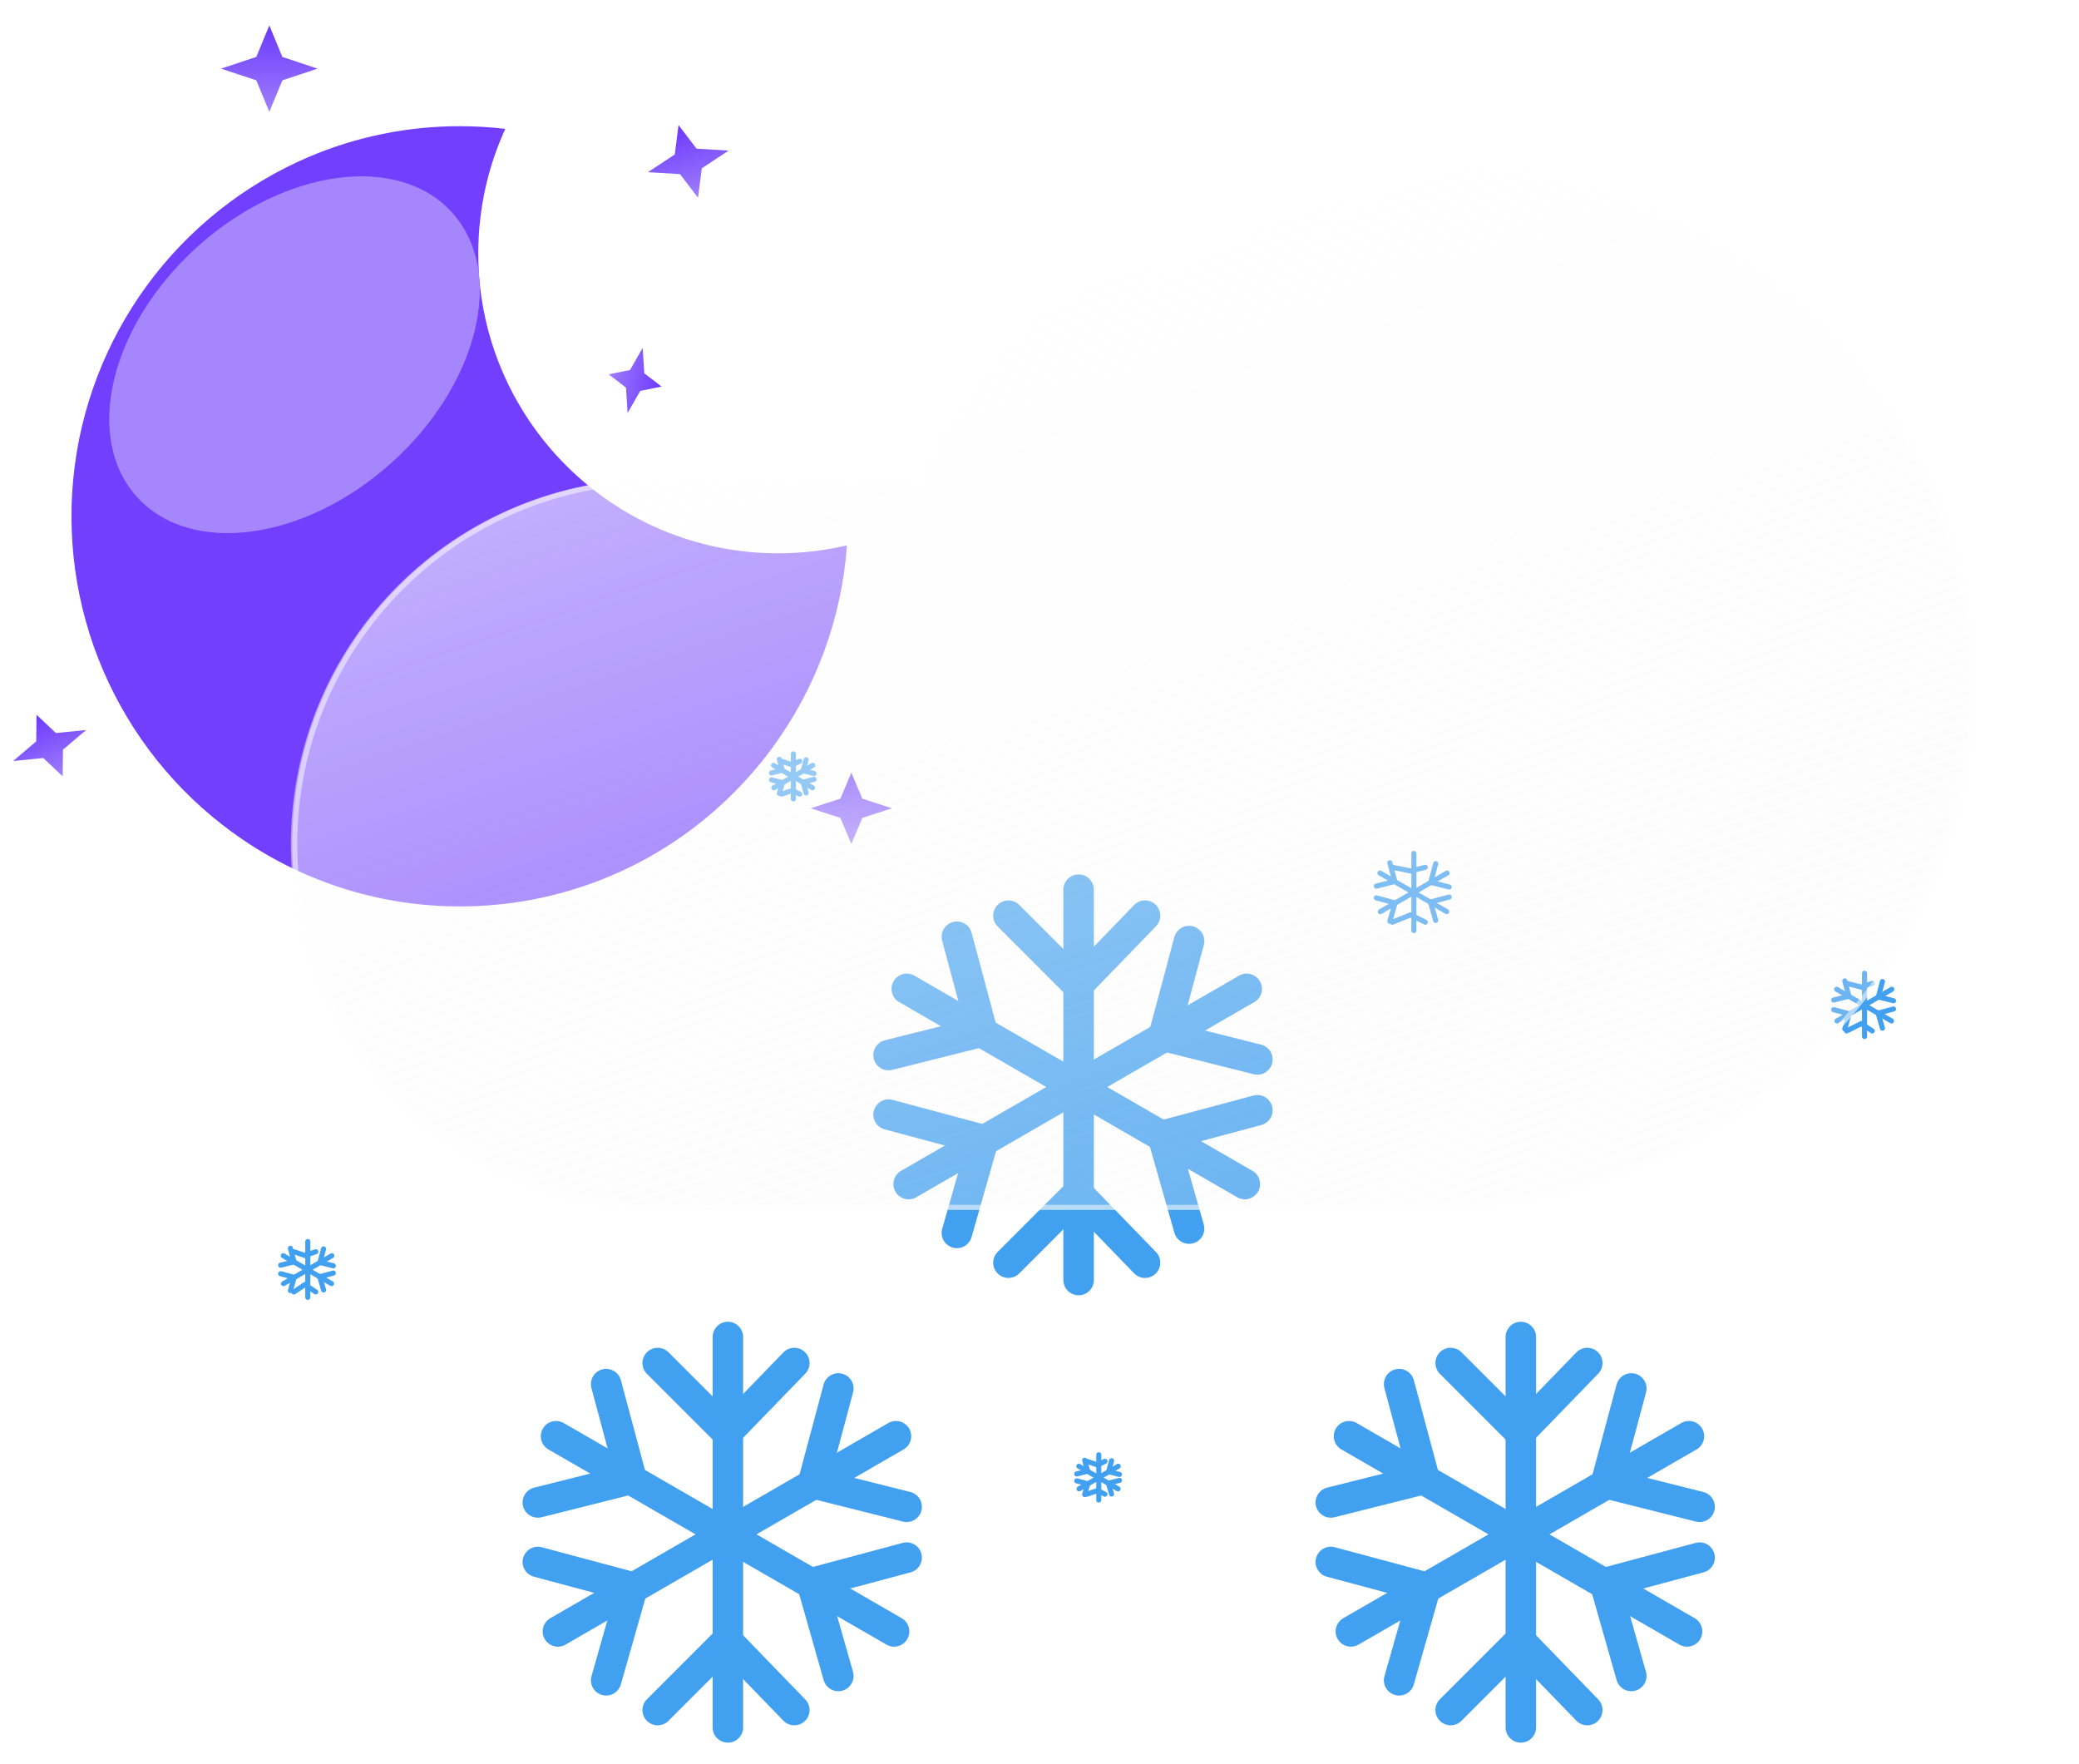 <svg width="409" height="347" viewBox="0 0 409 347" fill="none" xmlns="http://www.w3.org/2000/svg">
<g filter="url(#filter0_f_1_544)">
<path d="M156.083 148.295V157.143" stroke="#42A0F0" stroke-linecap="round"/>
<path d="M155.891 150.454L157.33 149.734" stroke="#42A0F0" stroke-linecap="round"/>
<path d="M155.891 150.454L153.732 149.734" stroke="#42A0F0" stroke-linecap="round"/>
<path d="M155.891 155.492L157.33 156.212" stroke="#42A0F0" stroke-linecap="round"/>
<path d="M155.891 155.492L153.732 156.212" stroke="#42A0F0" stroke-linecap="round"/>
<path d="M159.892 150.544L152.23 154.968" stroke="#42A0F0" stroke-linecap="round"/>
<path d="M158.01 151.61L160.135 152.143" stroke="#42A0F0" stroke-linecap="round"/>
<path d="M158.01 151.61L158.586 149.461" stroke="#42A0F0" stroke-linecap="round"/>
<path d="M153.924 153.969L153.323 156.076" stroke="#42A0F0" stroke-linecap="round"/>
<path d="M153.924 153.969L151.775 153.394" stroke="#42A0F0" stroke-linecap="round"/>
<path d="M159.849 154.968L152.187 150.544" stroke="#42A0F0" stroke-linecap="round"/>
<path d="M157.985 153.871L158.586 155.977" stroke="#42A0F0" stroke-linecap="round"/>
<path d="M157.985 153.871L160.134 153.295" stroke="#42A0F0" stroke-linecap="round"/>
<path d="M153.898 151.511L151.774 152.045" stroke="#42A0F0" stroke-linecap="round"/>
<path d="M153.898 151.511L153.323 149.363" stroke="#42A0F0" stroke-linecap="round"/>
</g>
<g filter="url(#filter1_f_1_544)">
<path d="M278.153 167.885V183.053" stroke="#42A0F0" stroke-linecap="round"/>
<path d="M277.521 171.326L280.4 170.606" stroke="#42A0F0" stroke-linecap="round"/>
<path d="M277.521 171.326L273.922 170.606" stroke="#42A0F0" stroke-linecap="round"/>
<path d="M277.521 179.962L280.4 181.401" stroke="#42A0F0" stroke-linecap="round"/>
<path d="M277.521 179.962L273.922 181.401" stroke="#42A0F0" stroke-linecap="round"/>
<path d="M284.685 171.74L271.549 179.324" stroke="#42A0F0" stroke-linecap="round"/>
<path d="M281.459 173.566L285.099 174.48" stroke="#42A0F0" stroke-linecap="round"/>
<path d="M281.459 173.566L282.445 169.884" stroke="#42A0F0" stroke-linecap="round"/>
<path d="M274.453 177.611L273.424 181.222" stroke="#42A0F0" stroke-linecap="round"/>
<path d="M274.452 177.611L270.77 176.625" stroke="#42A0F0" stroke-linecap="round"/>
<path d="M284.611 179.324L271.476 171.74" stroke="#42A0F0" stroke-linecap="round"/>
<path d="M281.417 177.443L282.445 181.053" stroke="#42A0F0" stroke-linecap="round"/>
<path d="M281.417 177.443L285.099 176.457" stroke="#42A0F0" stroke-linecap="round"/>
<path d="M274.41 173.398L270.77 174.312" stroke="#42A0F0" stroke-linecap="round"/>
<path d="M274.41 173.398L273.424 169.715" stroke="#42A0F0" stroke-linecap="round"/>
</g>
<g filter="url(#filter2_f_1_544)">
<path d="M366.809 191.439V203.892" stroke="#42A0F0" stroke-linecap="round"/>
<path d="M366.164 194.16L368.323 193.44" stroke="#42A0F0" stroke-linecap="round"/>
<path d="M366.164 194.16L363.285 193.44" stroke="#42A0F0" stroke-linecap="round"/>
<path d="M366.164 201.357L368.323 202.796" stroke="#42A0F0" stroke-linecap="round"/>
<path d="M366.164 201.357L363.285 202.796" stroke="#42A0F0" stroke-linecap="round"/>
<path d="M372.171 194.604L361.387 200.831" stroke="#42A0F0" stroke-linecap="round"/>
<path d="M369.523 196.104L372.513 196.855" stroke="#42A0F0" stroke-linecap="round"/>
<path d="M369.523 196.104L370.333 193.08" stroke="#42A0F0" stroke-linecap="round"/>
<path d="M363.771 199.425L362.927 202.39" stroke="#42A0F0" stroke-linecap="round"/>
<path d="M363.771 199.425L360.747 198.615" stroke="#42A0F0" stroke-linecap="round"/>
<path d="M372.111 200.83L361.327 194.604" stroke="#42A0F0" stroke-linecap="round"/>
<path d="M369.488 199.286L370.333 202.251" stroke="#42A0F0" stroke-linecap="round"/>
<path d="M369.488 199.286L372.512 198.476" stroke="#42A0F0" stroke-linecap="round"/>
<path d="M363.737 195.966L360.747 196.717" stroke="#42A0F0" stroke-linecap="round"/>
<path d="M363.737 195.966L362.926 192.942" stroke="#42A0F0" stroke-linecap="round"/>
</g>
<g filter="url(#filter3_f_1_544)">
<path d="M60.552 244.227V255.196" stroke="#42A0F0" stroke-linecap="round"/>
<path d="M59.966 246.948L62.125 246.228" stroke="#42A0F0" stroke-linecap="round"/>
<path d="M59.966 246.948L57.807 246.228" stroke="#42A0F0" stroke-linecap="round"/>
<path d="M59.966 252.705L62.125 254.144" stroke="#42A0F0" stroke-linecap="round"/>
<path d="M59.966 252.705L57.807 254.144" stroke="#42A0F0" stroke-linecap="round"/>
<path d="M65.276 247.015L55.777 252.499" stroke="#42A0F0" stroke-linecap="round"/>
<path d="M62.943 248.336L65.576 248.997" stroke="#42A0F0" stroke-linecap="round"/>
<path d="M62.943 248.336L63.657 245.672" stroke="#42A0F0" stroke-linecap="round"/>
<path d="M57.876 251.262L57.132 253.873" stroke="#42A0F0" stroke-linecap="round"/>
<path d="M57.876 251.262L55.212 250.548" stroke="#42A0F0" stroke-linecap="round"/>
<path d="M65.223 252.499L55.724 247.014" stroke="#42A0F0" stroke-linecap="round"/>
<path d="M62.912 251.139L63.657 253.75" stroke="#42A0F0" stroke-linecap="round"/>
<path d="M62.912 251.139L65.576 250.426" stroke="#42A0F0" stroke-linecap="round"/>
<path d="M57.845 248.214L55.212 248.875" stroke="#42A0F0" stroke-linecap="round"/>
<path d="M57.845 248.214L57.131 245.55" stroke="#42A0F0" stroke-linecap="round"/>
</g>
<g filter="url(#filter4_f_1_544)">
<path d="M216.161 286.166V295.063" stroke="#42A0F0" stroke-linecap="round"/>
<path d="M215.944 288.167L217.383 287.447" stroke="#42A0F0" stroke-linecap="round"/>
<path d="M215.944 288.167L213.785 287.447" stroke="#42A0F0" stroke-linecap="round"/>
<path d="M215.944 293.205L217.383 293.925" stroke="#42A0F0" stroke-linecap="round"/>
<path d="M215.944 293.205L213.785 293.925" stroke="#42A0F0" stroke-linecap="round"/>
<path d="M219.992 288.427L212.286 292.875" stroke="#42A0F0" stroke-linecap="round"/>
<path d="M218.099 289.499L220.235 290.035" stroke="#42A0F0" stroke-linecap="round"/>
<path d="M218.099 289.499L218.678 287.338" stroke="#42A0F0" stroke-linecap="round"/>
<path d="M213.99 291.872L213.386 293.99" stroke="#42A0F0" stroke-linecap="round"/>
<path d="M213.99 291.872L211.829 291.293" stroke="#42A0F0" stroke-linecap="round"/>
<path d="M219.95 292.875L212.244 288.426" stroke="#42A0F0" stroke-linecap="round"/>
<path d="M218.074 291.773L218.678 293.89" stroke="#42A0F0" stroke-linecap="round"/>
<path d="M218.074 291.773L220.235 291.194" stroke="#42A0F0" stroke-linecap="round"/>
<path d="M213.965 289.4L211.829 289.936" stroke="#42A0F0" stroke-linecap="round"/>
<path d="M213.965 289.4L213.386 287.239" stroke="#42A0F0" stroke-linecap="round"/>
</g>
<g filter="url(#filter5_f_1_544)">
<path d="M299.194 263.003V339.795" stroke="#42A0F0" stroke-width="6" stroke-linecap="round"/>
<path d="M299.04 281.774L312.265 268.122" stroke="#42A0F0" stroke-width="6" stroke-linecap="round"/>
<path d="M299.04 281.774L285.388 268.122" stroke="#42A0F0" stroke-width="6" stroke-linecap="round"/>
<path d="M299.04 322.73L312.265 336.382" stroke="#42A0F0" stroke-width="6" stroke-linecap="round"/>
<path d="M299.04 322.73L285.388 336.382" stroke="#42A0F0" stroke-width="6" stroke-linecap="round"/>
<path d="M332.262 282.519L265.758 320.915" stroke="#42A0F0" stroke-width="6" stroke-linecap="round"/>
<path d="M315.929 291.772L334.364 296.399" stroke="#42A0F0" stroke-width="6" stroke-linecap="round"/>
<path d="M315.929 291.772L320.926 273.123" stroke="#42A0F0" stroke-width="6" stroke-linecap="round"/>
<path d="M280.46 312.25L275.249 330.529" stroke="#42A0F0" stroke-width="6" stroke-linecap="round"/>
<path d="M280.46 312.249L261.811 307.253" stroke="#42A0F0" stroke-width="6" stroke-linecap="round"/>
<path d="M331.894 320.915L265.39 282.519" stroke="#42A0F0" stroke-width="6" stroke-linecap="round"/>
<path d="M315.715 311.396L320.925 329.676" stroke="#42A0F0" stroke-width="6" stroke-linecap="round"/>
<path d="M315.715 311.396L334.364 306.399" stroke="#42A0F0" stroke-width="6" stroke-linecap="round"/>
<path d="M280.246 290.918L261.81 295.546" stroke="#42A0F0" stroke-width="6" stroke-linecap="round"/>
<path d="M280.246 290.918L275.249 272.269" stroke="#42A0F0" stroke-width="6" stroke-linecap="round"/>
<path d="M212.194 175.003V251.795" stroke="#42A0F0" stroke-width="6" stroke-linecap="round"/>
<path d="M212.04 193.774L225.265 180.122" stroke="#42A0F0" stroke-width="6" stroke-linecap="round"/>
<path d="M212.04 193.774L198.388 180.122" stroke="#42A0F0" stroke-width="6" stroke-linecap="round"/>
<path d="M212.04 234.73L225.265 248.382" stroke="#42A0F0" stroke-width="6" stroke-linecap="round"/>
<path d="M212.04 234.73L198.388 248.382" stroke="#42A0F0" stroke-width="6" stroke-linecap="round"/>
<path d="M245.262 194.519L178.758 232.915" stroke="#42A0F0" stroke-width="6" stroke-linecap="round"/>
<path d="M228.929 203.772L247.364 208.399" stroke="#42A0F0" stroke-width="6" stroke-linecap="round"/>
<path d="M228.929 203.772L233.926 185.123" stroke="#42A0F0" stroke-width="6" stroke-linecap="round"/>
<path d="M193.46 224.25L188.249 242.529" stroke="#42A0F0" stroke-width="6" stroke-linecap="round"/>
<path d="M193.46 224.25L174.811 219.253" stroke="#42A0F0" stroke-width="6" stroke-linecap="round"/>
<path d="M244.894 232.915L178.39 194.519" stroke="#42A0F0" stroke-width="6" stroke-linecap="round"/>
<path d="M228.715 223.397L233.925 241.676" stroke="#42A0F0" stroke-width="6" stroke-linecap="round"/>
<path d="M228.715 223.397L247.364 218.4" stroke="#42A0F0" stroke-width="6" stroke-linecap="round"/>
<path d="M193.246 202.919L174.81 207.546" stroke="#42A0F0" stroke-width="6" stroke-linecap="round"/>
<path d="M193.246 202.919L188.249 184.27" stroke="#42A0F0" stroke-width="6" stroke-linecap="round"/>
<path d="M143.194 263.003V339.795" stroke="#42A0F0" stroke-width="6" stroke-linecap="round"/>
<path d="M143.04 281.774L156.265 268.122" stroke="#42A0F0" stroke-width="6" stroke-linecap="round"/>
<path d="M143.04 281.774L129.388 268.122" stroke="#42A0F0" stroke-width="6" stroke-linecap="round"/>
<path d="M143.04 322.73L156.265 336.382" stroke="#42A0F0" stroke-width="6" stroke-linecap="round"/>
<path d="M143.04 322.73L129.388 336.382" stroke="#42A0F0" stroke-width="6" stroke-linecap="round"/>
<path d="M176.262 282.519L109.758 320.915" stroke="#42A0F0" stroke-width="6" stroke-linecap="round"/>
<path d="M159.929 291.772L178.364 296.399" stroke="#42A0F0" stroke-width="6" stroke-linecap="round"/>
<path d="M159.929 291.772L164.926 273.123" stroke="#42A0F0" stroke-width="6" stroke-linecap="round"/>
<path d="M124.46 312.25L119.249 330.529" stroke="#42A0F0" stroke-width="6" stroke-linecap="round"/>
<path d="M124.46 312.249L105.811 307.253" stroke="#42A0F0" stroke-width="6" stroke-linecap="round"/>
<path d="M175.894 320.915L109.39 282.519" stroke="#42A0F0" stroke-width="6" stroke-linecap="round"/>
<path d="M159.715 311.396L164.925 329.676" stroke="#42A0F0" stroke-width="6" stroke-linecap="round"/>
<path d="M159.715 311.396L178.364 306.399" stroke="#42A0F0" stroke-width="6" stroke-linecap="round"/>
<path d="M124.246 290.918L105.81 295.546" stroke="#42A0F0" stroke-width="6" stroke-linecap="round"/>
<path d="M124.246 290.918L119.249 272.269" stroke="#42A0F0" stroke-width="6" stroke-linecap="round"/>
</g>
<g filter="url(#filter6_f_1_544)">
<path d="M90.487 178.295C75.265 178.316 60.389 173.749 47.801 165.19C36.371 157.443 27.238 146.76 21.364 134.263C15.489 121.767 13.089 107.919 14.416 94.174C15.743 80.43 20.748 67.297 28.905 56.155C37.061 45.013 48.069 36.275 60.77 30.857C70.166 26.859 80.276 24.808 90.487 24.827C93.468 24.827 96.446 25 99.407 25.345C97.681 29.12 96.36 33.067 95.467 37.12C94.549 41.303 94.087 45.574 94.088 49.857C94.069 61.61 97.578 73.099 104.161 82.835C108.405 89.115 113.813 94.523 120.093 98.767C123.249 100.899 126.605 102.72 130.112 104.205C137.375 107.279 145.184 108.855 153.071 108.84C157.634 108.842 162.182 108.317 166.624 107.275C165.576 121.709 160.46 135.551 151.869 147.197C149.09 150.965 145.974 154.472 142.559 157.676C128.466 170.938 109.839 178.315 90.487 178.295Z" fill="#713FFD"/>
</g>
<g filter="url(#filter7_f_1_544)">
<path d="M77.054 91.008C94.192 75.577 99.526 53.563 88.97 41.838C78.413 30.113 55.962 33.118 38.824 48.549C21.686 63.98 16.351 85.994 26.908 97.718C37.465 109.443 59.916 106.439 77.054 91.008Z" fill="#A586FC"/>
</g>
<g filter="url(#filter8_f_1_544)">
<path d="M52.986 5L55.551 11.2L62.486 13.5L55.551 15.8L52.986 22L50.421 15.8L43.486 13.5L50.421 11.2L52.986 5Z" fill="url(#paint0_linear_1_544)"/>
<path d="M167.486 152L169.646 157.11L175.486 159L169.646 160.89L167.486 166L165.326 160.89L159.486 159L165.326 157.11L167.486 152Z" fill="url(#paint1_linear_1_544)"/>
<path d="M133.489 24.605L137.03 29.247L143.344 29.625L138.066 33.111L137.322 38.902L133.781 34.25L127.467 33.872L132.745 30.386L133.489 24.605Z" fill="url(#paint2_linear_1_544)"/>
<path d="M7.184 140.601L11.005 144.197L16.948 143.602L12.392 147.464L12.323 152.707L8.513 149.109L2.57 149.704L7.127 145.843L7.184 140.601Z" fill="url(#paint3_linear_1_544)"/>
<path d="M130.152 76.039L125.953 76.89L123.468 81.242L123.142 76.241L119.741 73.635L123.943 72.787L126.427 68.434L126.75 73.435L130.152 76.039Z" fill="url(#paint4_linear_1_544)"/>
</g>
<g filter="url(#filter9_d_1_544)">
<g filter="url(#filter10_d_1_544)">
<path d="M252.78 233.765C250.847 233.92 248.894 233.999 246.923 234H109.399C99.933 234.035 90.553 232.201 81.797 228.603C73.041 225.005 65.082 219.714 58.376 213.032C51.669 206.351 46.348 198.412 42.718 189.669C39.087 180.927 37.218 171.554 37.218 162.087C37.218 152.621 39.087 143.248 42.718 134.506C46.348 125.763 51.669 117.824 58.376 111.143C65.082 104.461 73.041 99.17 81.797 95.572C90.553 91.974 99.933 90.14 109.399 90.175H160.675C177.299 53.6 215.586 28 260.159 28C319.986 28 368.486 74.115 368.486 131C368.486 187.885 319.986 234 260.159 234C257.679 234 255.219 233.922 252.78 233.765Z" fill="url(#paint5_linear_1_544)"/>
<path d="M260.159 233C267.445 233 274.726 232.302 281.799 230.926C288.692 229.585 295.473 227.584 301.951 224.978C308.312 222.42 314.447 219.254 320.185 215.568C325.868 211.917 331.212 207.725 336.069 203.107C340.924 198.49 345.332 193.411 349.17 188.009C353.044 182.557 356.372 176.728 359.06 170.686C361.797 164.532 363.899 158.093 365.308 151.547C366.753 144.831 367.486 137.917 367.486 131C367.486 124.082 366.753 117.169 365.308 110.452C363.899 103.906 361.797 97.467 359.06 91.314C356.372 85.272 353.044 79.443 349.17 73.991C345.332 68.589 340.924 63.51 336.069 58.893C331.212 54.275 325.868 50.083 320.185 46.432C314.447 42.746 308.312 39.58 301.951 37.022C295.473 34.416 288.692 32.415 281.799 31.074C274.726 29.698 267.445 29 260.159 29C238.788 29 218.149 34.952 200.472 46.214C191.952 51.642 184.295 58.194 177.715 65.688C171.094 73.229 165.667 81.607 161.585 90.588L161.318 91.175H160.674H109.399C99.825 91.175 90.538 93.049 81.797 96.747C77.595 98.524 73.542 100.724 69.751 103.285C65.996 105.822 62.465 108.735 59.256 111.945C56.047 115.154 53.133 118.685 50.596 122.44C48.035 126.231 45.836 130.284 44.058 134.485C40.361 143.227 38.486 152.514 38.486 162.087C38.486 171.661 40.361 180.948 44.058 189.689C45.836 193.891 48.035 197.944 50.596 201.735C53.133 205.49 56.047 209.021 59.256 212.23C62.465 215.439 65.996 218.353 69.751 220.89C73.542 223.451 77.595 225.651 81.797 227.428C90.538 231.125 99.825 233 109.399 233H246.923C248.846 233 250.79 232.922 252.7 232.768L252.772 232.762L252.844 232.767C255.264 232.922 257.725 233 260.159 233ZM260.159 234C257.679 234 255.218 233.921 252.78 233.765C250.85 233.92 248.894 234 246.923 234H109.399C69.683 234 37.486 201.803 37.486 162.087C37.486 122.371 69.683 90.175 109.399 90.175H160.674C177.299 53.595 215.584 28 260.159 28C319.986 28 368.486 74.115 368.486 131C368.486 187.885 319.986 234 260.159 234Z" fill="white" fill-opacity="0.5"/>
</g>
</g>
<defs>
<filter id="filter0_f_1_544" x="149.274" y="145.795" width="13.361" height="13.848" filterUnits="userSpaceOnUse" color-interpolation-filters="sRGB">
<feFlood flood-opacity="0" result="BackgroundImageFix"/>
<feBlend mode="normal" in="SourceGraphic" in2="BackgroundImageFix" result="shape"/>
<feGaussianBlur stdDeviation="1" result="effect1_foregroundBlur_1_544"/>
</filter>
<filter id="filter1_f_1_544" x="268.27" y="165.385" width="19.33" height="20.168" filterUnits="userSpaceOnUse" color-interpolation-filters="sRGB">
<feFlood flood-opacity="0" result="BackgroundImageFix"/>
<feBlend mode="normal" in="SourceGraphic" in2="BackgroundImageFix" result="shape"/>
<feGaussianBlur stdDeviation="1" result="effect1_foregroundBlur_1_544"/>
</filter>
<filter id="filter2_f_1_544" x="358.247" y="188.939" width="16.766" height="17.453" filterUnits="userSpaceOnUse" color-interpolation-filters="sRGB">
<feFlood flood-opacity="0" result="BackgroundImageFix"/>
<feBlend mode="normal" in="SourceGraphic" in2="BackgroundImageFix" result="shape"/>
<feGaussianBlur stdDeviation="1" result="effect1_foregroundBlur_1_544"/>
</filter>
<filter id="filter3_f_1_544" x="52.712" y="241.727" width="15.365" height="15.969" filterUnits="userSpaceOnUse" color-interpolation-filters="sRGB">
<feFlood flood-opacity="0" result="BackgroundImageFix"/>
<feBlend mode="normal" in="SourceGraphic" in2="BackgroundImageFix" result="shape"/>
<feGaussianBlur stdDeviation="1" result="effect1_foregroundBlur_1_544"/>
</filter>
<filter id="filter4_f_1_544" x="209.329" y="283.666" width="13.407" height="13.897" filterUnits="userSpaceOnUse" color-interpolation-filters="sRGB">
<feFlood flood-opacity="0" result="BackgroundImageFix"/>
<feBlend mode="normal" in="SourceGraphic" in2="BackgroundImageFix" result="shape"/>
<feGaussianBlur stdDeviation="1" result="effect1_foregroundBlur_1_544"/>
</filter>
<filter id="filter5_f_1_544" x="98.81" y="168.003" width="242.555" height="178.792" filterUnits="userSpaceOnUse" color-interpolation-filters="sRGB">
<feFlood flood-opacity="0" result="BackgroundImageFix"/>
<feBlend mode="normal" in="SourceGraphic" in2="BackgroundImageFix" result="shape"/>
<feGaussianBlur stdDeviation="2" result="effect1_foregroundBlur_1_544"/>
</filter>
<filter id="filter6_f_1_544" x="10.06" y="20.827" width="160.564" height="161.468" filterUnits="userSpaceOnUse" color-interpolation-filters="sRGB">
<feFlood flood-opacity="0" result="BackgroundImageFix"/>
<feBlend mode="normal" in="SourceGraphic" in2="BackgroundImageFix" result="shape"/>
<feGaussianBlur stdDeviation="2" result="effect1_foregroundBlur_1_544"/>
</filter>
<filter id="filter7_f_1_544" x="1.488" y="14.686" width="112.902" height="110.185" filterUnits="userSpaceOnUse" color-interpolation-filters="sRGB">
<feFlood flood-opacity="0" result="BackgroundImageFix"/>
<feBlend mode="normal" in="SourceGraphic" in2="BackgroundImageFix" result="shape"/>
<feGaussianBlur stdDeviation="10" result="effect1_foregroundBlur_1_544"/>
</filter>
<filter id="filter8_f_1_544" x="0.57" y="3" width="176.916" height="165" filterUnits="userSpaceOnUse" color-interpolation-filters="sRGB">
<feFlood flood-opacity="0" result="BackgroundImageFix"/>
<feBlend mode="normal" in="SourceGraphic" in2="BackgroundImageFix" result="shape"/>
<feGaussianBlur stdDeviation="1" result="effect1_foregroundBlur_1_544"/>
</filter>
<filter id="filter9_d_1_544" x="17.218" y="0" width="391.268" height="266" filterUnits="userSpaceOnUse" color-interpolation-filters="sRGB">
<feFlood flood-opacity="0" result="BackgroundImageFix"/>
<feColorMatrix in="SourceAlpha" type="matrix" values="0 0 0 0 0 0 0 0 0 0 0 0 0 0 0 0 0 0 127 0" result="hardAlpha"/>
<feOffset dx="10" dy="2"/>
<feGaussianBlur stdDeviation="15"/>
<feColorMatrix type="matrix" values="0 0 0 0 0.259 0 0 0 0 0.627 0 0 0 0 0.941 0 0 0 0.596 0"/>
<feBlend mode="normal" in2="BackgroundImageFix" result="effect1_dropShadow_1_544"/>
<feBlend mode="normal" in="SourceGraphic" in2="effect1_dropShadow_1_544" result="shape"/>
</filter>
<filter id="filter10_d_1_544" x="17.218" y="0" width="391.268" height="266" filterUnits="userSpaceOnUse" color-interpolation-filters="sRGB">
<feFlood flood-opacity="0" result="BackgroundImageFix"/>
<feColorMatrix in="SourceAlpha" type="matrix" values="0 0 0 0 0 0 0 0 0 0 0 0 0 0 0 0 0 0 127 0" result="hardAlpha"/>
<feOffset dx="10" dy="2"/>
<feGaussianBlur stdDeviation="15"/>
<feColorMatrix type="matrix" values="0 0 0 0 0.502 0 0 0 0 0.502 0 0 0 0 0.502 0 0 0 0.302 0"/>
<feBlend mode="normal" in2="BackgroundImageFix" result="effect1_dropShadow_1_544"/>
<feBlend mode="normal" in="SourceGraphic" in2="effect1_dropShadow_1_544" result="shape"/>
</filter>
<linearGradient id="paint0_linear_1_544" x1="52.986" y1="5" x2="52.986" y2="22" gradientUnits="userSpaceOnUse">
<stop stop-color="#6B38FC"/>
<stop offset="1" stop-color="#9F7EFD"/>
</linearGradient>
<linearGradient id="paint1_linear_1_544" x1="167.486" y1="152" x2="167.486" y2="166" gradientUnits="userSpaceOnUse">
<stop stop-color="#6B38FC"/>
<stop offset="1" stop-color="#9F7EFD"/>
</linearGradient>
<linearGradient id="paint2_linear_1_544" x1="133.49" y1="24.605" x2="137.323" y2="38.902" gradientUnits="userSpaceOnUse">
<stop stop-color="#6B38FC"/>
<stop offset="1" stop-color="#9F7EFD"/>
</linearGradient>
<linearGradient id="paint3_linear_1_544" x1="7.189" y1="140.599" x2="12.328" y2="152.705" gradientUnits="userSpaceOnUse">
<stop stop-color="#6B38FC"/>
<stop offset="1" stop-color="#9F7EFD"/>
</linearGradient>
<linearGradient id="paint4_linear_1_544" x1="130.151" y1="76.04" x2="119.741" y2="73.636" gradientUnits="userSpaceOnUse">
<stop stop-color="#6B38FC"/>
<stop offset="1" stop-color="#9F7EFD"/>
</linearGradient>
<linearGradient id="paint5_linear_1_544" x1="171.381" y1="53.956" x2="237.424" y2="245.168" gradientUnits="userSpaceOnUse">
<stop stop-color="white" stop-opacity="0.596"/>
<stop offset="1" stop-color="#F7F7F7" stop-opacity="0.204"/>
</linearGradient>
</defs>
</svg>
